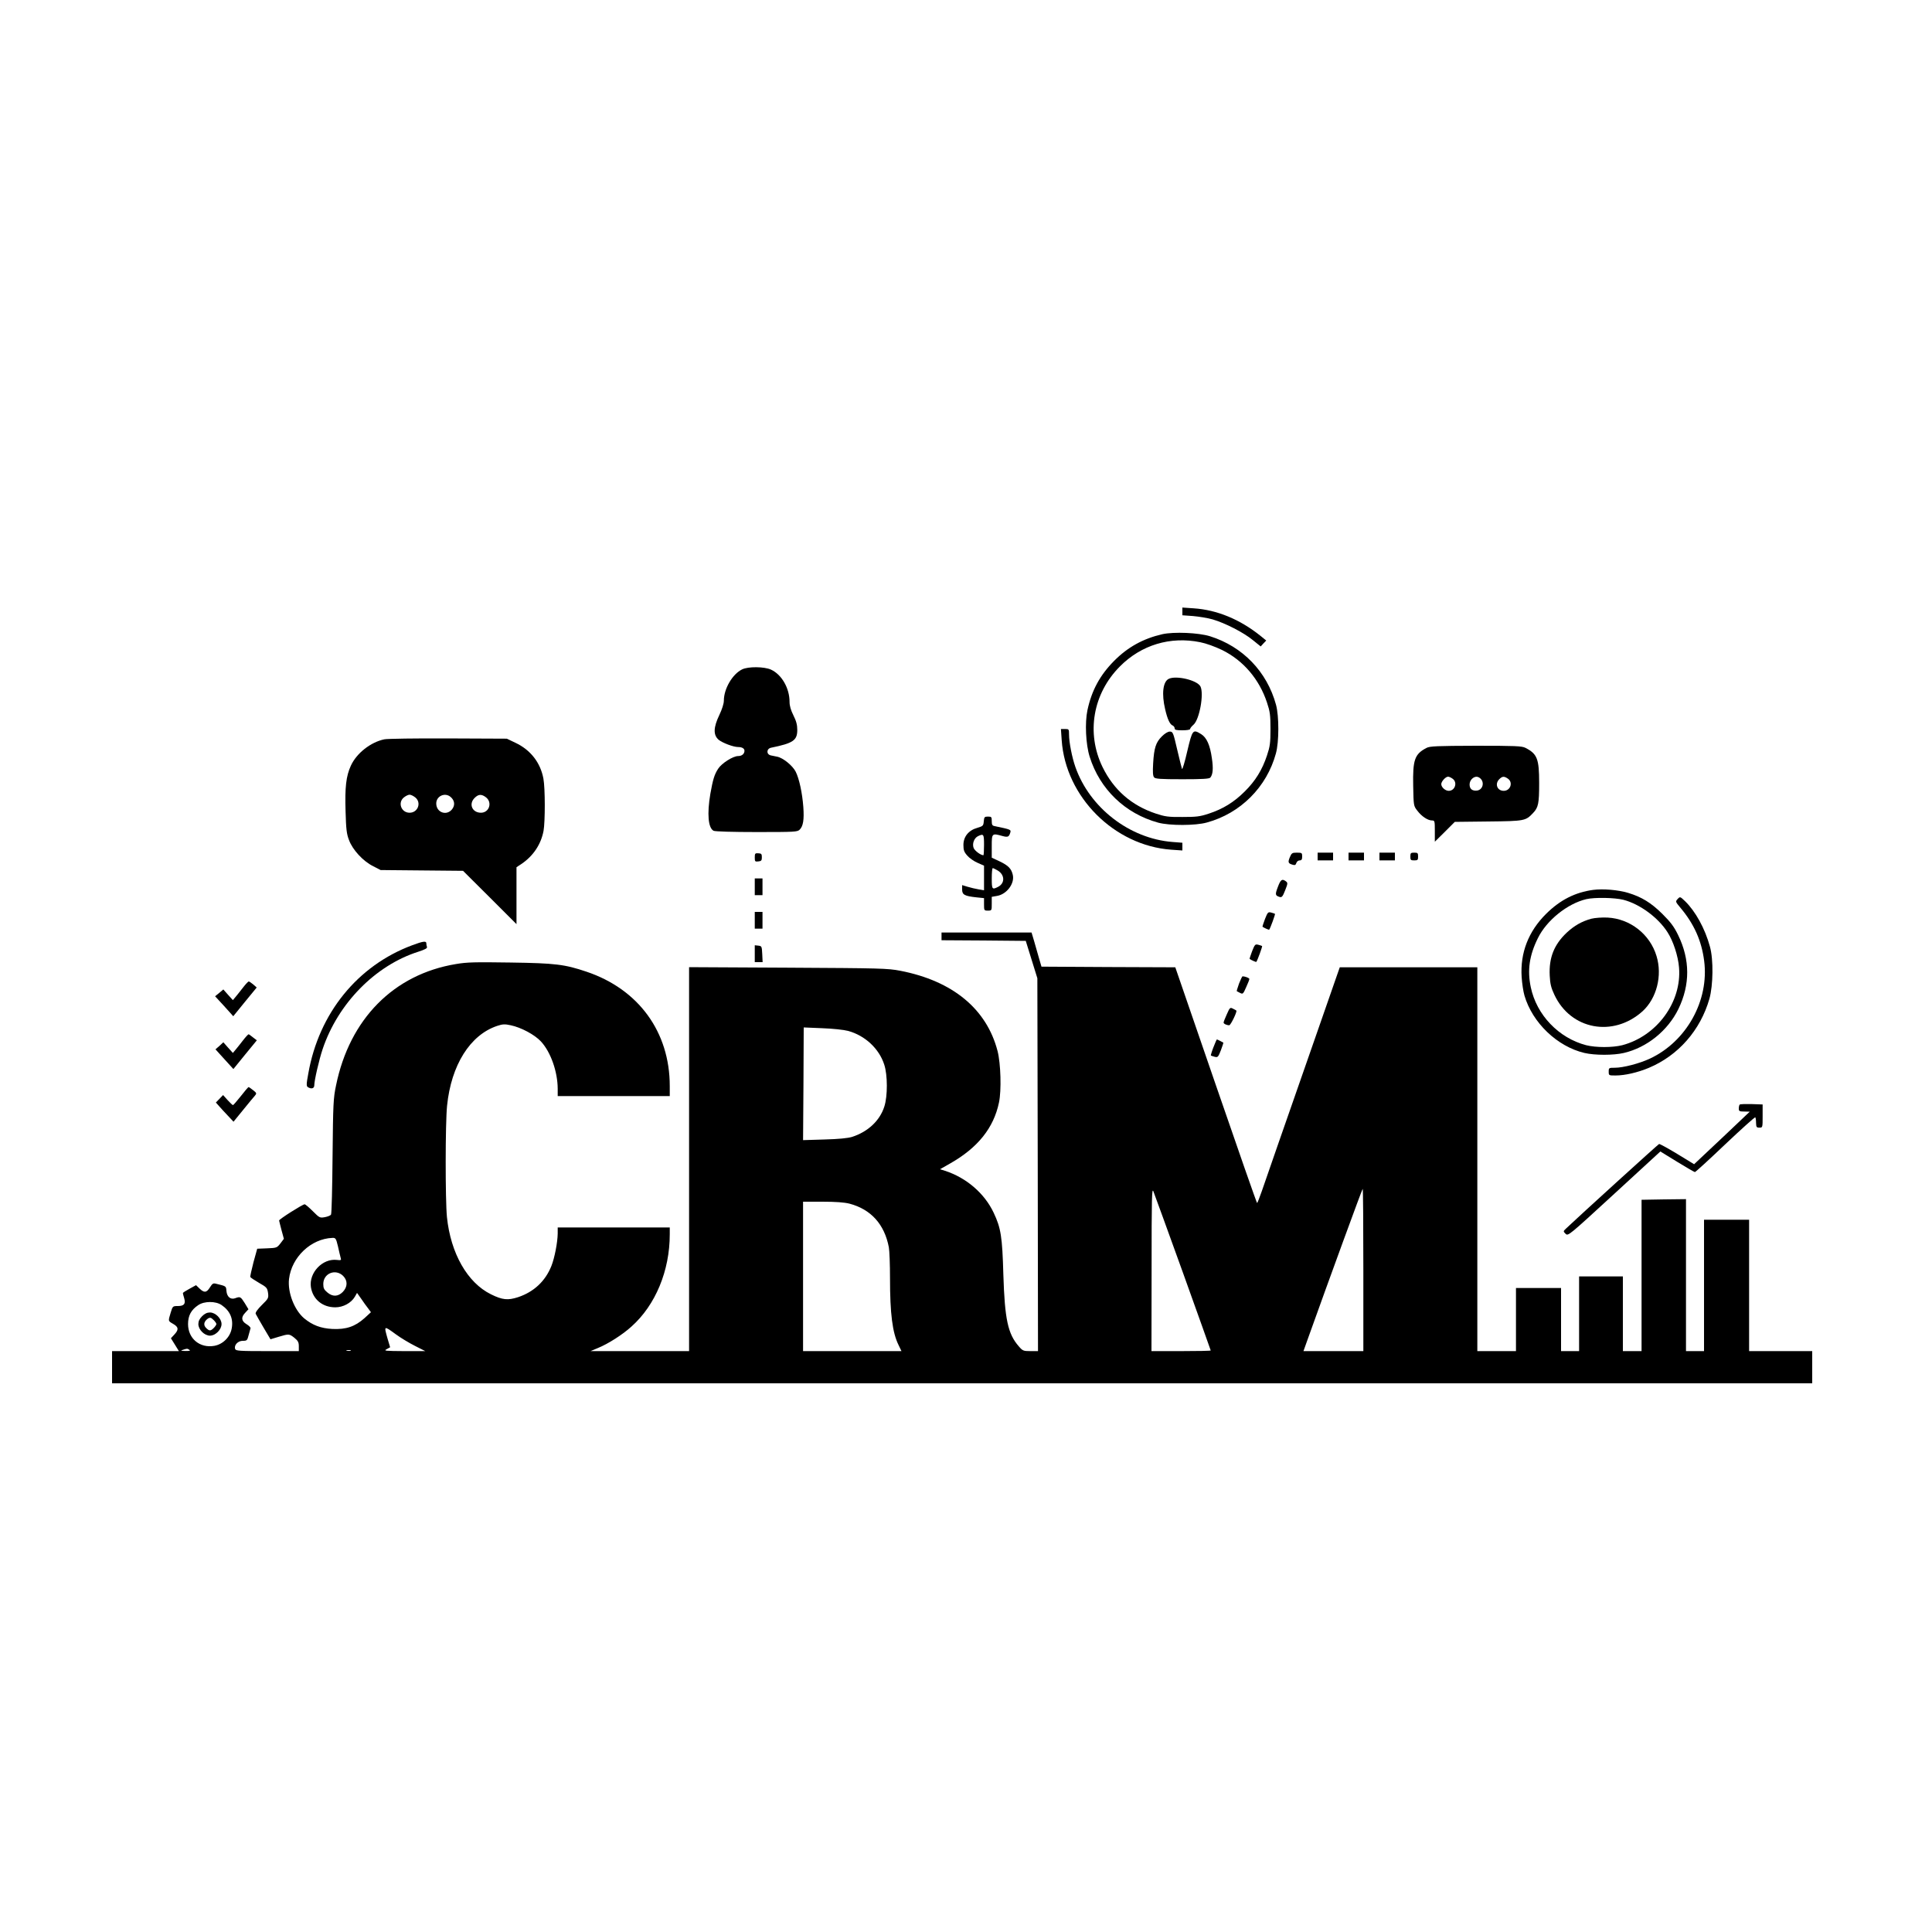 <?xml version="1.0" standalone="no"?>
<!DOCTYPE svg PUBLIC "-//W3C//DTD SVG 20010904//EN"
 "http://www.w3.org/TR/2001/REC-SVG-20010904/DTD/svg10.dtd">
<svg version="1.0" xmlns="http://www.w3.org/2000/svg"
 width="1500pt" height="1500pt" viewBox="0 0 1500 1500"
 preserveAspectRatio="xMidYMid meet">
<g transform="translate(0,1500) scale(0.1,-0.1)"
fill="#000000" stroke="none">
<path d="M9180 10253 l0 -30 83 -6 c45 -4 114 -15 152 -26 98 -29 239 -101
311 -160 l62 -50 21 23 22 23 -43 35 c-160 129 -339 203 -520 215 l-88 6 0
-30z"/>
<path d="M9024 10076 c-148 -34 -268 -100 -374 -207 -110 -111 -174 -229 -207
-382 -21 -98 -13 -267 17 -362 79 -253 276 -442 532 -512 88 -24 289 -24 378
1 261 71 465 275 536 536 25 89 25 290 1 378 -70 257 -258 452 -512 532 -90
28 -281 36 -371 16z m294 -62 c46 -9 115 -34 171 -61 164 -81 288 -226 348
-408 23 -69 27 -96 27 -205 0 -109 -4 -136 -27 -205 -37 -112 -90 -198 -173
-280 -83 -83 -169 -136 -279 -172 -69 -23 -97 -26 -205 -26 -109 -1 -135 3
-205 26 -190 63 -328 184 -415 362 -128 264 -75 570 135 781 166 167 391 235
623 188z"/>
<path d="M9073 9729 c-44 -23 -55 -116 -27 -235 18 -78 37 -119 59 -127 8 -4
15 -13 15 -22 0 -12 13 -15 60 -15 35 0 60 4 60 10 0 6 12 21 26 33 47 40 83
242 54 298 -27 49 -190 87 -247 58z"/>
<path d="M9020 9282 c-46 -46 -60 -89 -67 -209 -4 -67 -2 -97 7 -108 10 -12
47 -15 220 -15 154 0 210 3 217 13 20 24 24 70 12 150 -14 101 -40 160 -83
187 -65 40 -68 36 -108 -132 -19 -84 -38 -146 -41 -138 -3 8 -20 77 -38 153
-30 130 -33 137 -57 137 -15 0 -39 -15 -62 -38z"/>
<path d="M5762 9803 c-76 -37 -142 -151 -142 -243 0 -23 -14 -67 -35 -111 -47
-98 -48 -156 -5 -193 30 -24 114 -56 151 -56 30 0 49 -11 49 -29 0 -24 -20
-41 -49 -41 -40 0 -128 -56 -155 -98 -30 -46 -41 -84 -61 -196 -26 -154 -17
-264 25 -286 11 -6 148 -10 334 -10 300 0 317 1 335 19 27 27 35 78 28 175 -8
109 -32 221 -60 276 -24 46 -97 106 -143 115 -13 3 -35 7 -49 10 -37 8 -35 53
3 60 171 35 202 57 202 138 0 40 -8 69 -30 113 -20 40 -30 74 -30 105 0 106
-61 212 -144 250 -53 24 -177 25 -224 2z"/>
<path d="M8243 9253 c30 -440 408 -818 850 -850 l87 -6 0 30 0 30 -77 6 c-333
26 -643 265 -754 583 -26 74 -49 192 -49 250 0 43 -1 44 -31 44 l-32 0 6 -87z"/>
<path d="M2984 9260 c-106 -22 -216 -108 -260 -205 -37 -80 -47 -168 -41 -355
4 -138 8 -175 27 -223 28 -76 110 -164 187 -202 l58 -30 320 -3 320 -3 208
-207 207 -207 0 221 0 221 38 25 c92 62 152 152 172 257 13 71 13 332 -1 406
-23 124 -100 223 -217 278 l-67 32 -455 2 c-250 1 -474 -2 -496 -7z m240 -451
c50 -40 21 -119 -44 -119 -65 0 -94 79 -44 119 15 12 34 21 44 21 10 0 29 -9
44 -21z m274 4 c32 -27 37 -64 12 -96 -43 -54 -123 -25 -123 45 0 57 67 88
111 51z m276 -4 c50 -40 24 -119 -40 -119 -68 0 -97 68 -49 115 30 30 54 31
89 4z"/>
<path d="M11075 9193 c-92 -48 -107 -92 -103 -295 3 -153 3 -155 32 -192 33
-44 81 -76 114 -76 21 0 22 -4 22 -82 l0 -83 78 77 77 77 260 3 c283 3 290 5
347 65 42 44 48 74 48 234 0 188 -15 226 -107 273 -28 14 -79 16 -385 16 -302
-1 -357 -3 -383 -17z m203 -239 c40 -28 19 -94 -30 -94 -27 0 -58 28 -58 52 0
21 34 58 53 58 7 0 23 -7 35 -16z m208 8 c43 -28 30 -94 -19 -100 -36 -4 -57
13 -57 46 0 44 44 76 76 54z m222 -8 c41 -29 19 -94 -33 -94 -51 0 -71 54 -35
90 24 24 38 25 68 4z"/>
<path d="M7638 8623 c-3 -34 -6 -37 -49 -50 -69 -19 -109 -69 -109 -133 0 -40
5 -55 30 -83 16 -19 52 -44 80 -56 l50 -22 0 -95 0 -96 -42 7 c-24 4 -62 13
-85 20 l-43 13 0 -34 c0 -41 19 -51 111 -61 l59 -6 0 -48 c0 -48 1 -49 30 -49
30 0 30 1 30 54 l0 53 40 7 c76 12 140 97 123 165 -11 47 -35 71 -99 102 l-64
30 0 90 c0 100 1 101 84 78 41 -11 50 -7 60 27 7 23 3 24 -121 50 -19 3 -23
11 -23 39 0 32 -2 35 -29 35 -27 0 -30 -3 -33 -37z m2 -183 c0 -44 -2 -80 -5
-80 -21 0 -68 35 -76 57 -12 33 4 76 34 91 44 21 47 16 47 -68z m107 -199 c55
-34 56 -98 3 -126 -47 -24 -50 -21 -50 65 0 44 3 80 8 80 4 0 21 -9 39 -19z"/>
<path d="M5860 8343 c0 -32 2 -34 28 -31 23 2 27 8 27 32 0 26 -4 30 -27 31
-25 2 -28 -1 -28 -32z"/>
<path d="M10014 8344 c-16 -39 -13 -48 23 -58 16 -5 23 -2 28 14 3 11 15 20
26 20 14 0 19 7 19 30 0 28 -2 30 -41 30 -37 0 -41 -3 -55 -36z"/>
<path d="M10230 8350 l0 -30 60 0 60 0 0 30 0 30 -60 0 -60 0 0 -30z"/>
<path d="M10470 8350 l0 -30 60 0 60 0 0 30 0 30 -60 0 -60 0 0 -30z"/>
<path d="M10710 8350 l0 -30 60 0 60 0 0 30 0 30 -60 0 -60 0 0 -30z"/>
<path d="M10950 8350 c0 -27 3 -30 30 -30 27 0 30 3 30 30 0 27 -3 30 -30 30
-27 0 -30 -3 -30 -30z"/>
<path d="M5860 8115 l0 -65 30 0 30 0 0 65 0 65 -30 0 -30 0 0 -65z"/>
<path d="M9921 8113 c-22 -58 -21 -66 14 -77 17 -5 24 3 43 52 21 53 21 58 5
70 -29 21 -40 14 -62 -45z"/>
<path d="M12370 8091 c-141 -19 -257 -78 -366 -186 -137 -136 -202 -302 -190
-490 3 -49 13 -115 22 -145 62 -211 254 -395 465 -445 82 -19 226 -19 307 0
179 42 341 173 423 341 92 190 91 383 -2 574 -33 68 -59 101 -123 165 -87 86
-160 131 -266 163 -77 23 -193 33 -270 23z m234 -77 c127 -33 269 -137 342
-251 45 -69 83 -186 90 -275 22 -268 -172 -532 -441 -603 -76 -19 -204 -19
-280 0 -214 56 -385 235 -430 450 -28 132 -11 248 55 381 68 139 229 268 376
303 65 15 220 12 288 -5z"/>
<path d="M12355 7867 c-73 -20 -132 -53 -192 -109 -98 -93 -138 -195 -131
-333 3 -64 11 -95 36 -148 127 -272 456 -333 684 -129 110 100 156 277 109
430 -51 169 -205 289 -380 298 -43 2 -98 -2 -126 -9z"/>
<path d="M13025 8020 c-18 -20 -17 -21 22 -68 106 -126 164 -256 184 -412 40
-308 -137 -626 -421 -759 -81 -38 -208 -71 -272 -71 -47 0 -48 -1 -48 -30 0
-30 1 -30 53 -30 73 0 172 23 258 59 229 96 401 292 471 537 29 104 32 304 4
404 -38 140 -112 274 -193 353 -39 37 -39 37 -58 17z"/>
<path d="M5860 7855 l0 -65 30 0 30 0 0 65 0 65 -30 0 -30 0 0 -65z"/>
<path d="M9821 7864 c-12 -31 -20 -58 -19 -59 10 -8 50 -26 52 -23 9 11 48
119 45 123 -2 2 -16 6 -30 10 -24 6 -27 2 -48 -51z"/>
<path d="M7310 7730 l0 -30 327 -2 327 -3 45 -145 45 -145 3 -1447 2 -1448
-58 0 c-55 0 -61 2 -91 37 -85 97 -109 209 -120 558 -8 292 -19 361 -75 479
-71 151 -212 272 -378 326 l-39 12 79 45 c215 122 338 276 379 473 20 93 14
303 -11 400 -85 327 -348 544 -755 623 -99 19 -153 20 -872 24 l-768 4 0
-1490 0 -1491 -382 0 -383 0 57 24 c79 32 192 104 261 167 186 166 297 433
297 716 l0 53 -435 0 -435 0 0 -47 c-1 -69 -24 -189 -49 -252 -47 -118 -136
-201 -258 -242 -80 -26 -122 -22 -211 22 -183 90 -313 318 -342 600 -13 134
-13 726 1 864 32 316 179 550 389 620 42 14 59 15 105 5 81 -17 186 -73 235
-126 76 -82 129 -234 130 -366 l0 -58 435 0 435 0 0 78 c0 420 -242 752 -647
888 -169 57 -242 66 -590 71 -274 4 -338 3 -424 -12 -483 -80 -825 -427 -930
-942 -21 -99 -23 -143 -27 -549 -2 -242 -7 -447 -12 -454 -4 -7 -26 -16 -48
-20 -39 -7 -42 -5 -93 46 -30 30 -58 54 -64 54 -17 -1 -200 -117 -198 -126 1
-5 9 -39 19 -76 l18 -66 -27 -36 c-27 -34 -29 -35 -104 -38 l-76 -3 -29 -105
c-15 -58 -26 -109 -25 -114 2 -5 32 -25 68 -46 60 -34 64 -39 70 -78 5 -40 3
-44 -48 -94 -34 -34 -51 -58 -48 -68 4 -8 31 -56 61 -107 l54 -91 63 19 c80
24 82 24 123 -8 28 -23 34 -35 34 -65 l0 -38 -244 0 c-217 0 -245 2 -250 16
-11 30 21 64 59 64 32 0 35 3 45 43 6 23 13 47 15 54 2 6 -12 21 -31 32 -41
25 -44 54 -9 90 l24 26 -29 48 c-32 50 -35 52 -73 38 -36 -14 -65 10 -69 56
-3 38 -1 37 -80 56 -23 6 -29 2 -48 -28 -26 -42 -45 -44 -81 -9 l-27 26 -51
-28 c-28 -15 -51 -30 -51 -33 0 -3 4 -22 10 -40 13 -45 -1 -61 -51 -61 -37 0
-39 -1 -54 -52 -20 -67 -21 -63 20 -87 42 -24 44 -45 8 -83 l-26 -28 31 -50
31 -50 -259 0 -260 0 0 -125 0 -125 6600 0 6600 0 0 125 0 125 -245 0 -245 0
0 510 0 510 -175 0 -175 0 0 -510 0 -510 -70 0 -70 0 0 590 0 590 -172 -2
-173 -3 0 -588 0 -587 -72 0 -73 0 0 290 0 290 -170 0 -170 0 0 -290 0 -290
-70 0 -70 0 0 245 0 245 -175 0 -175 0 0 -245 0 -245 -150 0 -150 0 0 1490 0
1490 -534 0 -534 0 -20 -57 c-11 -32 -87 -251 -170 -488 -251 -719 -382 -1095
-415 -1192 -18 -51 -34 -93 -37 -93 -3 0 -147 412 -320 915 l-315 915 -519 2
-520 3 -19 65 c-10 36 -27 95 -38 133 l-20 67 -349 0 -350 0 0 -30z m-725
-734 c131 -36 240 -137 280 -261 27 -81 27 -246 1 -326 -35 -110 -127 -196
-251 -236 -34 -10 -103 -17 -215 -20 l-165 -5 3 437 2 438 143 -6 c82 -3 168
-12 202 -21z m2600 -1879 c118 -329 215 -600 215 -602 0 -3 -103 -5 -230 -5
l-230 0 1 638 c0 559 2 633 14 602 8 -19 111 -304 230 -633z m1400 23 l0 -630
-232 0 -233 0 35 98 c162 453 421 1162 425 1162 3 0 5 -284 5 -630z m-3990
515 c167 -44 272 -160 306 -339 5 -27 9 -135 9 -240 0 -276 19 -423 66 -518
l23 -48 -382 0 -382 0 0 580 0 580 150 0 c103 0 169 -5 210 -15z m-3971 -332
c8 -38 18 -77 21 -89 6 -18 3 -20 -30 -16 -111 13 -218 -100 -201 -212 15 -94
90 -156 189 -156 61 0 123 33 152 82 l17 30 32 -45 c17 -25 41 -59 54 -75 l22
-30 -50 -46 c-74 -66 -143 -89 -250 -84 -90 5 -153 29 -218 82 -77 65 -130
202 -118 306 20 170 171 313 337 319 25 1 28 -4 43 -66z m40 -229 c37 -37 35
-86 -3 -125 -37 -37 -79 -38 -120 -3 -25 21 -31 33 -31 65 0 83 95 121 154 63z
m-944 -226 c66 -45 93 -107 79 -182 -12 -67 -68 -123 -135 -135 -112 -20 -204
56 -204 169 0 66 24 110 79 147 47 32 135 32 181 1z m1354 -228 c38 -28 105
-68 149 -90 l79 -40 -163 0 c-149 1 -162 2 -137 15 l27 15 -20 67 c-29 103
-30 102 65 33z m-1604 -120 c11 -7 2 -9 -30 -9 -37 1 -41 2 -20 9 34 11 33 11
50 0z m1253 -7 c-7 -2 -21 -2 -30 0 -10 3 -4 5 12 5 17 0 24 -2 18 -5z"/>
<path d="M1569 4781 c-20 -20 -29 -39 -29 -61 0 -43 47 -90 90 -90 43 0 90 47
90 90 0 43 -47 90 -90 90 -22 0 -41 -9 -61 -29z m91 -31 c11 -11 20 -24 20
-30 0 -5 -9 -19 -20 -30 -25 -25 -35 -25 -60 0 -21 21 -18 46 8 68 21 16 29
15 52 -8z"/>
<path d="M3200 7661 c-424 -158 -724 -528 -806 -994 -16 -85 -16 -100 -3 -108
26 -16 49 -10 49 14 0 38 38 202 65 282 119 354 409 650 743 756 52 17 71 27
67 37 -3 7 -5 20 -5 28 0 20 -25 17 -110 -15z"/>
<path d="M9721 7614 c-12 -31 -20 -58 -19 -59 10 -8 50 -26 52 -23 9 11 48
119 45 123 -2 2 -16 6 -30 10 -24 6 -27 2 -48 -51z"/>
<path d="M5860 7596 l0 -66 30 0 31 0 -3 63 c-3 59 -4 62 -30 65 l-28 3 0 -65z"/>
<path d="M9620 7364 c-11 -31 -19 -58 -18 -59 2 -1 13 -8 26 -14 21 -11 24 -9
47 44 14 30 25 59 25 64 0 8 -32 20 -52 21 -4 0 -16 -25 -28 -56z"/>
<path d="M1887 7333 c-20 -27 -47 -59 -58 -73 l-21 -25 -37 41 -37 42 -32 -27
-32 -26 71 -77 70 -78 91 112 91 111 -27 24 c-15 12 -30 23 -35 23 -4 0 -24
-21 -44 -47z"/>
<path d="M9525 7125 c-14 -30 -25 -59 -25 -64 0 -10 24 -21 44 -21 11 0 63
107 55 114 -2 2 -14 9 -27 15 -21 11 -24 9 -47 -44z"/>
<path d="M1887 6923 c-20 -27 -47 -59 -58 -73 l-21 -25 -37 41 -37 42 -30 -28
-31 -27 69 -76 70 -77 91 112 91 111 -30 23 c-16 13 -31 24 -34 24 -3 0 -23
-21 -43 -47z"/>
<path d="M9421 6869 c-13 -33 -21 -62 -20 -64 2 -2 16 -6 30 -10 24 -6 27 -2
48 51 12 31 20 58 19 59 -6 4 -47 25 -50 25 -2 0 -14 -27 -27 -61z"/>
<path d="M1870 6490 c-30 -38 -58 -70 -61 -70 -4 0 -23 18 -42 39 l-35 39 -28
-29 -28 -29 24 -27 c14 -16 44 -49 69 -75 l44 -47 75 92 c41 51 82 100 91 110
15 18 14 21 -14 43 -17 13 -32 24 -35 24 -3 0 -30 -31 -60 -70z"/>
<path d="M13507 6424 c-4 -4 -7 -18 -7 -31 0 -20 5 -23 43 -23 l42 -1 -97 -92
c-53 -51 -150 -142 -216 -204 l-119 -112 -131 80 c-73 44 -136 79 -141 77 -7
-2 -619 -558 -721 -655 -24 -23 -24 -23 -5 -42 20 -19 24 -15 378 310 l358
329 130 -80 c72 -44 134 -80 138 -80 5 0 111 97 236 216 125 118 230 213 233
209 3 -3 6 -22 6 -43 1 -33 4 -37 26 -37 25 0 25 1 25 90 l0 90 -85 3 c-47 1
-89 0 -93 -4z"/>
</g>
</svg>
